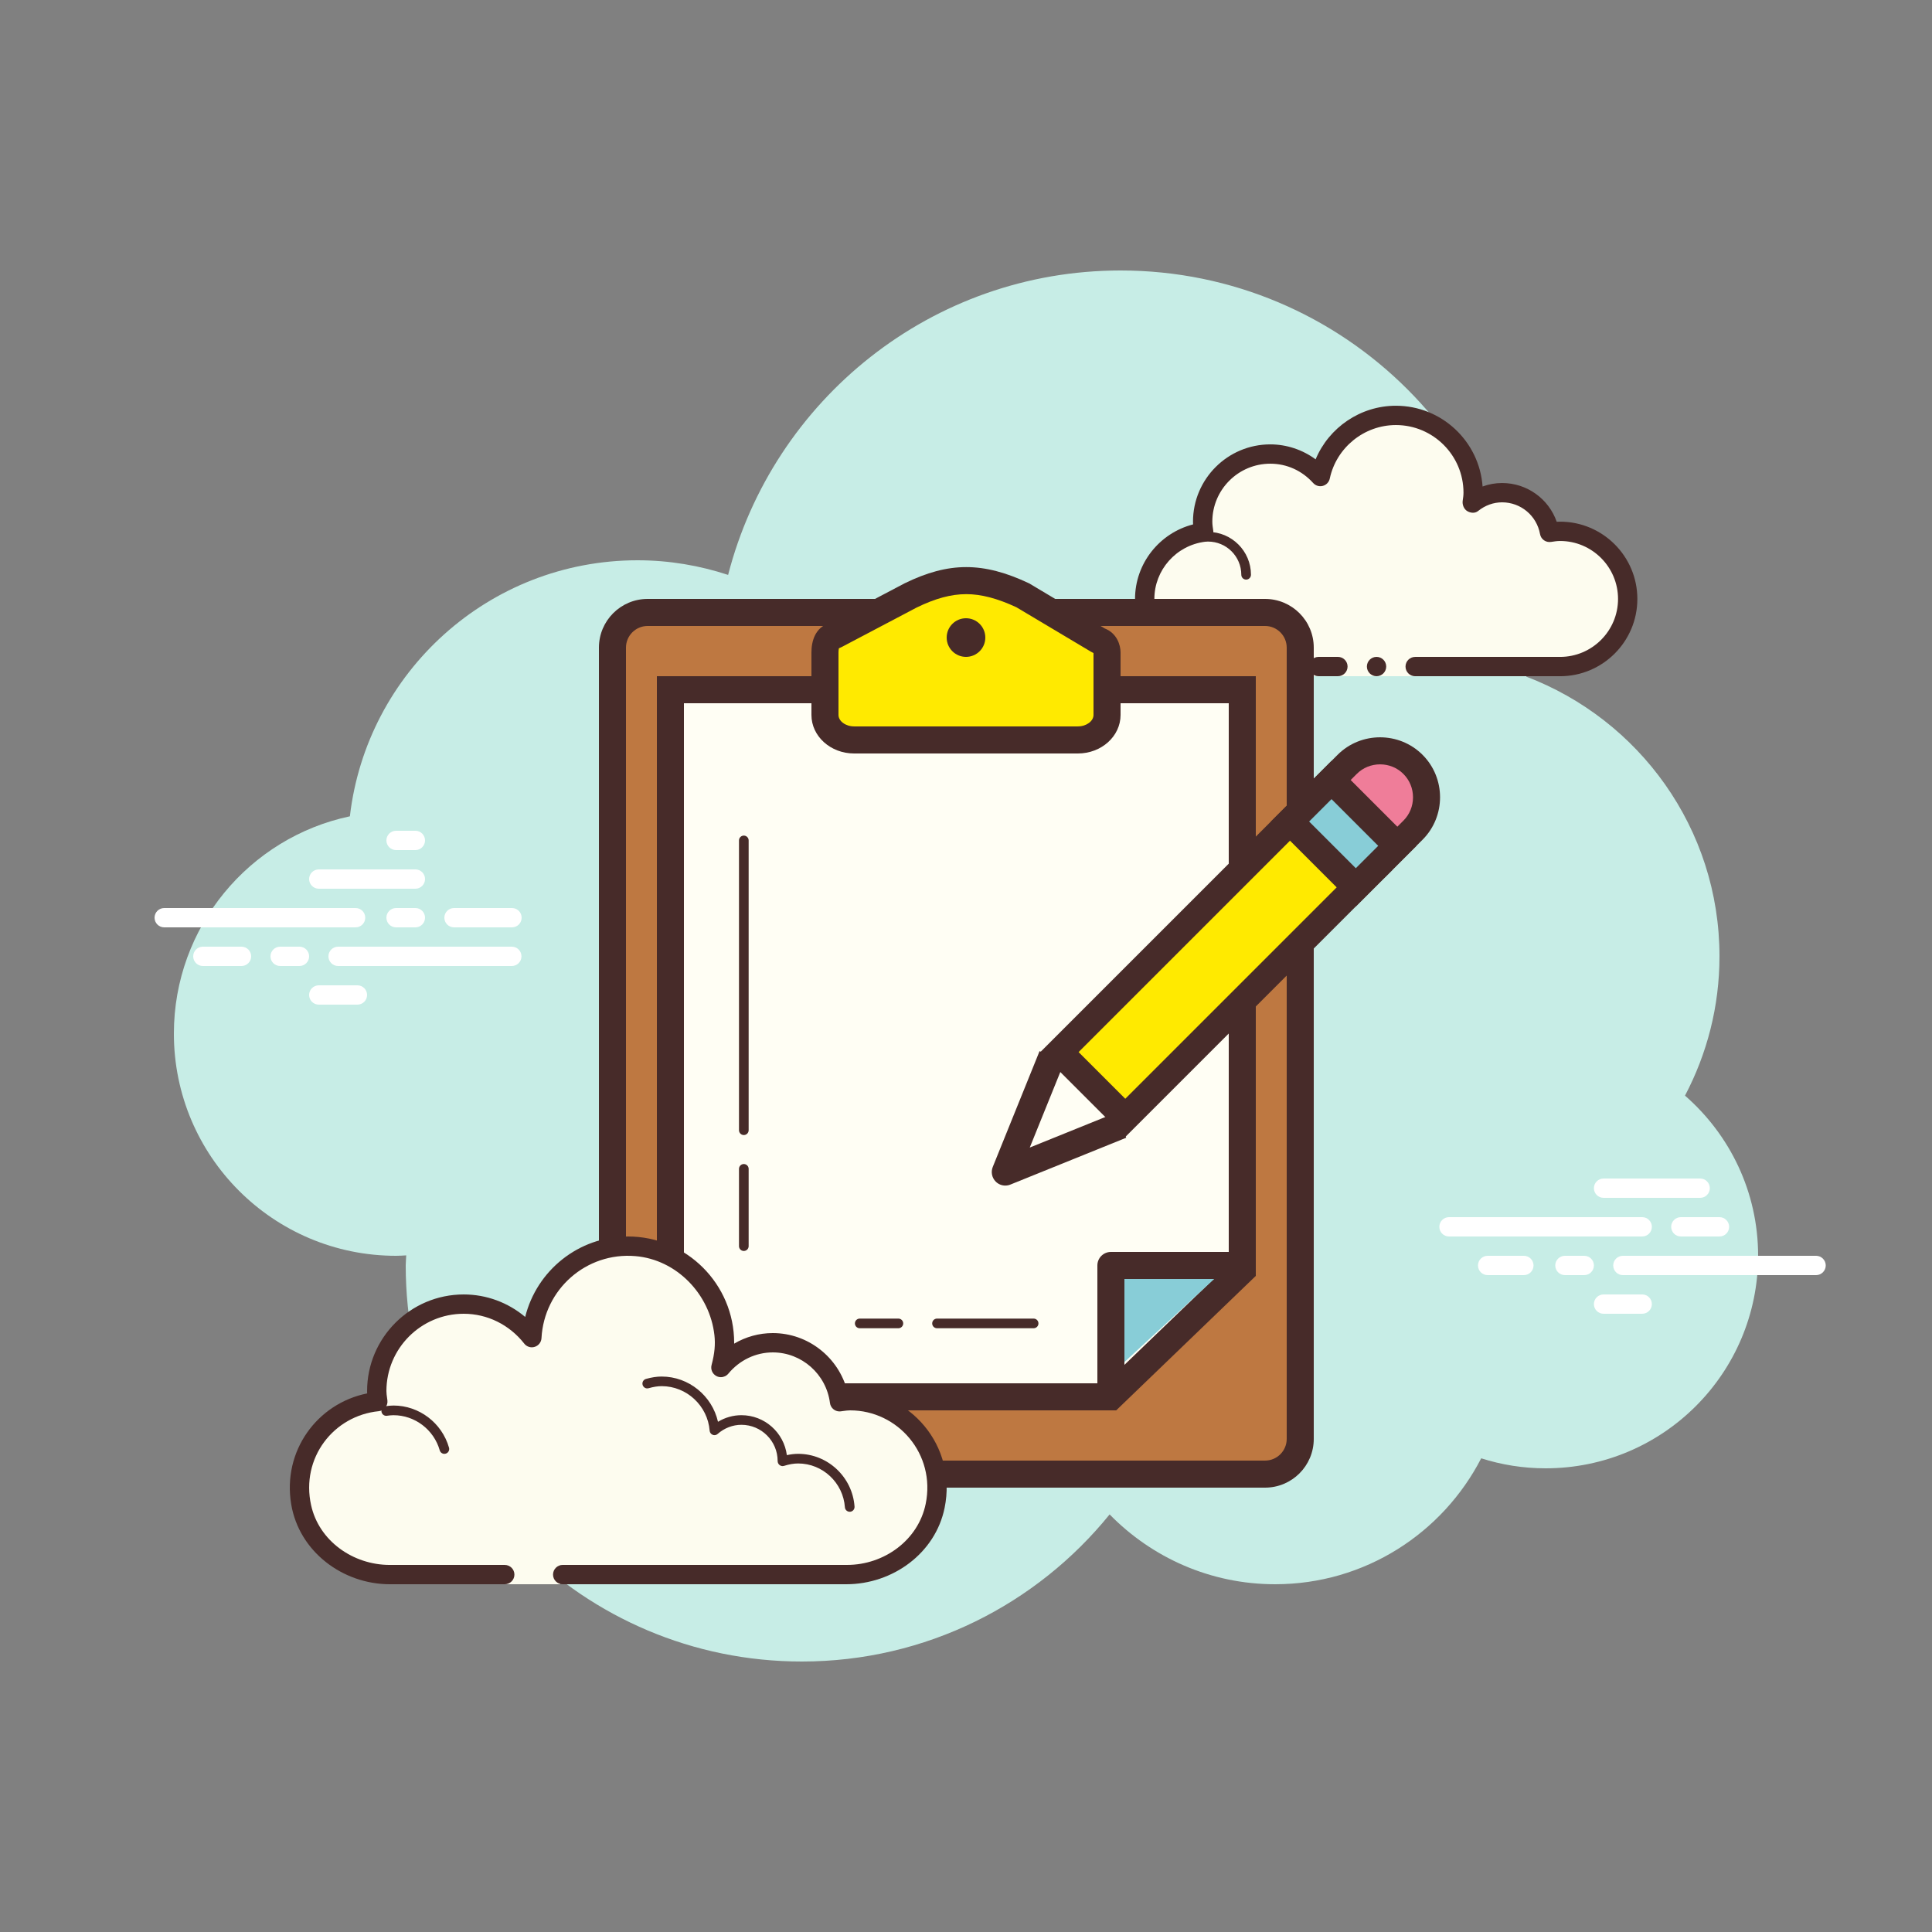 <svg version="1.1" xmlns="http://www.w3.org/2000/svg" xmlns:xlink="http://www.w3.org/1999/xlink" viewBox="0 0 172 172"><rect x="0" y="0" width="172" height="172" fill="#808080" stroke="none"/><g fill="none" fill-rule="nonzero" stroke="none" stroke-width="1" stroke-linecap="butt" stroke-linejoin="miter" stroke-miterlimit="10" stroke-dasharray="" stroke-dashoffset="0" font-family="none" font-weight="none" font-size="none" text-anchor="none" style="mix-blend-mode: normal"><path d="M0,172v-172h172v172z" fill="none"></path><g><path d="M150.01,97.541c1.952,-3.707 3.07,-7.921 3.07,-12.401c0,-11.388 -7.153,-21.082 -17.202,-24.902c0,-0.012 0.002,-0.024 0.002,-0.038c0,-19.949 -16.171,-36.12 -36.12,-36.12c-16.828,0 -30.927,11.526 -34.938,27.102c-2.539,-0.834 -5.244,-1.302 -8.062,-1.302c-13.23,0 -24.12,9.964 -25.611,22.793c-8.951,1.894 -15.669,9.833 -15.669,19.347c0,10.924 8.856,19.78 19.78,19.78c0.304,0 0.605,-0.021 0.905,-0.038c-0.007,0.301 -0.045,0.595 -0.045,0.898c0,19.474 15.786,35.26 35.26,35.26c11.072,0 20.941,-5.112 27.406,-13.096c3.746,3.827 8.954,6.216 14.734,6.216c7.998,0 14.919,-4.558 18.346,-11.211c1.809,0.576 3.734,0.891 5.734,0.891c10.449,0 18.92,-8.471 18.92,-18.92c0,-5.695 -2.528,-10.79 -6.51,-14.259z" fill="#c7ede6"></path><path d="M31.657,82.56h-17.037c-0.475,0 -0.86,-0.385 -0.86,-0.86c0,-0.475 0.385,-0.86 0.86,-0.86h17.037c0.475,0 0.86,0.385 0.86,0.86c0,0.475 -0.384,0.86 -0.86,0.86z" fill="#ffffff"></path><path d="M36.98,82.56h-1.72c-0.475,0 -0.86,-0.385 -0.86,-0.86c0,-0.475 0.385,-0.86 0.86,-0.86h1.72c0.475,0 0.86,0.385 0.86,0.86c0,0.475 -0.384,0.86 -0.86,0.86z" fill="#ffffff"></path><path d="M45.565,86h-15.465c-0.475,0 -0.86,-0.385 -0.86,-0.86c0,-0.475 0.385,-0.86 0.86,-0.86h15.465c0.475,0 0.86,0.385 0.86,0.86c0,0.475 -0.385,0.86 -0.86,0.86z" fill="#ffffff"></path><path d="M26.66,86h-1.72c-0.475,0 -0.86,-0.385 -0.86,-0.86c0,-0.475 0.385,-0.86 0.86,-0.86h1.72c0.475,0 0.86,0.385 0.86,0.86c0,0.475 -0.384,0.86 -0.86,0.86z" fill="#ffffff"></path><path d="M21.5,86h-3.44c-0.475,0 -0.86,-0.385 -0.86,-0.86c0,-0.475 0.385,-0.86 0.86,-0.86h3.44c0.475,0 0.86,0.385 0.86,0.86c0,0.475 -0.384,0.86 -0.86,0.86z" fill="#ffffff"></path><path d="M31.82,89.44h-3.44c-0.475,0 -0.86,-0.385 -0.86,-0.86c0,-0.475 0.385,-0.86 0.86,-0.86h3.44c0.475,0 0.86,0.385 0.86,0.86c0,0.475 -0.385,0.86 -0.86,0.86z" fill="#ffffff"></path><path d="M36.98,73.96c-0.304,0 -1.416,0 -1.72,0c-0.475,0 -0.86,0.385 -0.86,0.86c0,0.475 0.385,0.86 0.86,0.86c0.304,0 1.416,0 1.72,0c0.475,0 0.86,-0.385 0.86,-0.86c0,-0.475 -0.385,-0.86 -0.86,-0.86z" fill="#ffffff"></path><path d="M36.98,77.4c-0.304,0 -8.296,0 -8.6,0c-0.475,0 -0.86,0.385 -0.86,0.86c0,0.475 0.385,0.86 0.86,0.86c0.304,0 8.296,0 8.6,0c0.475,0 0.86,-0.385 0.86,-0.86c0,-0.475 -0.385,-0.86 -0.86,-0.86z" fill="#ffffff"></path><path d="M45.58,80.84c-0.304,0 -4.856,0 -5.16,0c-0.475,0 -0.86,0.385 -0.86,0.86c0,0.475 0.385,0.86 0.86,0.86c0.304,0 4.856,0 5.16,0c0.475,0 0.86,-0.385 0.86,-0.86c0,-0.475 -0.385,-0.86 -0.86,-0.86z" fill="#ffffff"></path><path d="M146.2,110.08h-17.2c-0.475,0 -0.86,-0.385 -0.86,-0.86c0,-0.475 0.385,-0.86 0.86,-0.86h17.2c0.475,0 0.86,0.385 0.86,0.86c0,0.475 -0.385,0.86 -0.86,0.86z" fill="#ffffff"></path><path d="M153.08,110.08h-3.44c-0.475,0 -0.86,-0.385 -0.86,-0.86c0,-0.475 0.385,-0.86 0.86,-0.86h3.44c0.475,0 0.86,0.385 0.86,0.86c0,0.475 -0.385,0.86 -0.86,0.86z" fill="#ffffff"></path><path d="M161.68,113.52h-17.2c-0.475,0 -0.86,-0.385 -0.86,-0.86c0,-0.475 0.385,-0.86 0.86,-0.86h17.2c0.475,0 0.86,0.385 0.86,0.86c0,0.475 -0.384,0.86 -0.86,0.86z" fill="#ffffff"></path><path d="M141.04,113.52h-1.72c-0.475,0 -0.86,-0.385 -0.86,-0.86c0,-0.475 0.385,-0.86 0.86,-0.86h1.72c0.475,0 0.86,0.385 0.86,0.86c0,0.475 -0.385,0.86 -0.86,0.86z" fill="#ffffff"></path><path d="M135.665,113.52h-3.225c-0.475,0 -0.86,-0.385 -0.86,-0.86c0,-0.475 0.385,-0.86 0.86,-0.86h3.225c0.475,0 0.86,0.385 0.86,0.86c0,0.475 -0.385,0.86 -0.86,0.86z" fill="#ffffff"></path><path d="M151.36,106.64h-8.6c-0.475,0 -0.86,-0.385 -0.86,-0.86c0,-0.475 0.385,-0.86 0.86,-0.86h8.6c0.475,0 0.86,0.385 0.86,0.86c0,0.475 -0.384,0.86 -0.86,0.86z" fill="#ffffff"></path><path d="M146.2,116.96h-3.44c-0.475,0 -0.86,-0.385 -0.86,-0.86c0,-0.475 0.385,-0.86 0.86,-0.86h3.44c0.475,0 0.86,0.385 0.86,0.86c0,0.475 -0.385,0.86 -0.86,0.86z" fill="#ffffff"></path><g><path d="M113.95,59.34c0,0 -2.695,0 -6.02,0c-3.325,0 -6.02,-2.695 -6.02,-6.02c0,-3.063 2.296,-5.562 5.255,-5.943c-0.048,-0.308 -0.095,-0.616 -0.095,-0.937c0,-3.325 2.695,-6.02 6.02,-6.02c1.775,0 3.354,0.783 4.455,2.004c0.66,-3.11 3.418,-5.444 6.725,-5.444c3.799,0 6.88,3.081 6.88,6.88c0,0.329 -0.052,0.643 -0.096,0.96c0.736,-0.592 1.66,-0.96 2.676,-0.96c2.112,0 3.861,1.526 4.223,3.535c0.308,-0.048 0.616,-0.095 0.937,-0.095c3.325,0 6.02,2.695 6.02,6.02c0,3.325 -2.695,6.02 -6.02,6.02c-3.325,0 -12.9,0 -12.9,0v0.86h-12.04z" fill="#fdfcef"></path><path d="M110.94,51.6c0.237,0 0.43,-0.193 0.43,-0.43c0,-2.104 -1.711,-3.815 -3.815,-3.815c-0.058,0.015 -1.268,-0.002 -2.14,0.234c-0.229,0.062 -0.365,0.298 -0.303,0.526c0.062,0.23 0.298,0.366 0.526,0.303c0.764,-0.206 1.892,-0.206 1.914,-0.203c1.631,0 2.957,1.326 2.957,2.955c0,0.237 0.193,0.43 0.43,0.43z" fill="#472b29"></path><circle cx="71.25" cy="34.5" transform="scale(1.72,1.72)" r="0.5" fill="#472b29"></circle><path d="M107.93,60.2h6.02c0.475,0 0.86,-0.385 0.86,-0.86c0,-0.475 -0.385,-0.86 -0.86,-0.86h-6.02c-2.845,0 -5.16,-2.315 -5.16,-5.16c0,-2.573 1.935,-4.761 4.503,-5.089c0.23,-0.031 0.439,-0.151 0.578,-0.337c0.139,-0.186 0.198,-0.42 0.162,-0.648c-0.04,-0.265 -0.083,-0.53 -0.083,-0.805c0,-2.845 2.315,-5.16 5.16,-5.16c1.462,0 2.817,0.611 3.817,1.72c0.215,0.239 0.552,0.341 0.86,0.255c0.313,-0.084 0.552,-0.335 0.619,-0.652c0.587,-2.759 3.062,-4.763 5.884,-4.763c3.32,0 6.02,2.7 6.02,6.02c0,0.246 -0.036,0.482 -0.071,0.719c-0.05,0.349 0.108,0.753 0.416,0.929c0.308,0.175 0.681,0.203 0.956,-0.017c0.628,-0.504 1.366,-0.771 2.138,-0.771c1.662,0 3.082,1.189 3.376,2.828c0.083,0.459 0.509,0.767 0.979,0.697c0.265,-0.041 0.53,-0.084 0.805,-0.084c2.845,0 5.16,2.315 5.16,5.16c0,2.845 -2.315,5.16 -5.16,5.16h-12.9c-0.475,0 -0.86,0.385 -0.86,0.86c0,0.475 0.385,0.86 0.86,0.86h12.9c3.794,0 6.88,-3.086 6.88,-6.88c0,-3.794 -3.086,-6.88 -6.88,-6.88c-0.101,0 -0.2,0.003 -0.299,0.01c-0.712,-2.04 -2.644,-3.45 -4.861,-3.45c-0.6,0 -1.185,0.105 -1.739,0.31c-0.284,-4.013 -3.638,-7.19 -7.721,-7.19c-3.149,0 -5.962,1.938 -7.143,4.771c-1.17,-0.857 -2.583,-1.331 -4.037,-1.331c-3.794,0 -6.88,3.086 -6.88,6.88c0,0.083 0.002,0.163 0.007,0.244c-2.998,0.771 -5.167,3.486 -5.167,6.636c0,3.794 3.086,6.88 6.88,6.88z" fill="#472b29"></path><path d="M117.39,58.48c0.273,0 1.447,0 1.72,0c0.475,0 0.86,0.385 0.86,0.86c0,0.475 -0.385,0.86 -0.86,0.86c-0.273,0 -1.447,0 -1.72,0c-0.475,0 -0.86,-0.385 -0.86,-0.86c0,-0.475 0.385,-0.86 0.86,-0.86z" fill="#472b29"></path></g><g><path d="M57.656,131.236c-1.727,0 -3.132,-1.405 -3.132,-3.132v-70.448c0,-1.727 1.405,-3.132 3.132,-3.132h54.966c1.727,0 3.132,1.405 3.132,3.132v70.446c0,1.727 -1.405,3.132 -3.132,3.132h-54.966z" fill="#be7841"></path><path d="M112.622,55.728c1.065,0 1.93,0.865 1.93,1.93v70.444c0,1.065 -0.865,1.93 -1.93,1.93h-54.964c-1.065,0 -1.93,-0.865 -1.93,-1.93v-70.444c0,-1.065 0.865,-1.93 1.93,-1.93h54.964M112.622,53.32h-54.964c-2.396,0 -4.338,1.942 -4.338,4.338v70.444c0,2.396 1.942,4.338 4.338,4.338h54.964c2.396,0 4.338,-1.942 4.338,-4.338v-70.444c0,-2.396 -1.942,-4.338 -4.338,-4.338z" fill="#472b29"></path></g><g><path d="M59.684,124.356v-62.952h50.912v51.672l-11.711,11.28z" fill="#fffef4"></path><path d="M109.392,62.608v49.957l-10.993,10.587h-37.511v-60.544h48.504M111.8,60.2h-53.32v65.36h40.891l12.429,-11.971v-53.389z" fill="#472b29"></path></g><g fill="#88cdd7"><path d="M108.467,113.52l-8.714,8.063l-0.05,-8.063z"></path></g><g><path d="M76.038,65.876c-1.429,0 -2.594,-0.998 -2.594,-2.224v-5.561c0,-1.225 0.568,-1.414 0.753,-1.476c0.062,-0.022 0.122,-0.046 0.179,-0.077l6.72,-3.541c1.811,-0.886 3.383,-1.305 4.919,-1.305c1.541,0 3.156,0.423 5.077,1.328l6.65,3.971c0.057,0.034 0.115,0.062 0.177,0.086c0.616,0.243 0.633,0.936 0.633,1.015v5.561c0,1.226 -1.164,2.224 -2.594,2.224z" fill="#ffea00"></path><path d="M86.019,52.895c1.333,0 2.752,0.372 4.462,1.164l6.648,3.963c0.072,0.043 0.146,0.083 0.222,0.117v5.511c0,0.552 -0.636,1.02 -1.39,1.02h-19.923c-0.753,0 -1.39,-0.468 -1.39,-1.02v-5.562c0,-0.174 0.019,-0.298 0.038,-0.373c0.086,-0.034 0.17,-0.072 0.253,-0.115l6.656,-3.507c1.672,-0.817 3.077,-1.197 4.424,-1.197M86.019,50.487c-1.766,0 -3.514,0.482 -5.482,1.443l-6.72,3.54c-1.256,0.421 -1.577,1.613 -1.577,2.62v5.562c0,1.894 1.701,3.428 3.798,3.428h19.923c2.098,0 3.799,-1.534 3.799,-3.428v-5.562c0,-0.667 -0.323,-1.713 -1.398,-2.135l-6.751,-4.025c-2.04,-0.961 -3.825,-1.443 -5.592,-1.443z" fill="#472b29"></path></g><g fill="#472b29"><circle cx="50" cy="33" transform="scale(1.72,1.72)" r="1"></circle></g><g fill="#472b29"><path d="M100.104,123.84h-2.408v-11.18c0,-0.666 0.538,-1.204 1.204,-1.204h11.18v2.408h-9.976z"></path></g><g><path d="M44.72,139.32h-9.89c-4.274,1.29 -7.74,-2.176 -7.74,-6.45c0,-4.013 3.065,-7.274 6.975,-7.663c-0.038,-0.311 -0.095,-0.616 -0.095,-0.937c0,-4.274 3.466,-7.74 7.74,-7.74c2.473,0 4.649,1.18 6.066,2.986c0.241,-4.534 3.959,-8.146 8.554,-8.146c4.749,0 8.6,3.851 8.6,8.6c0,0.767 -0.132,1.496 -0.322,2.205c1.104,-1.336 2.752,-2.205 4.622,-2.205c3.063,0 5.562,2.296 5.943,5.255c0.311,-0.038 0.616,-0.095 0.937,-0.095c4.274,0 7.74,3.466 7.74,7.74c0,4.274 -3.466,7.74 -7.74,6.45h-16.34h-9.89v1.72h-5.16z" fill="#fdfcef"></path><path d="M55.9,110.08c5.217,0 9.46,4.243 9.46,9.46c0,0.028 0,0.053 0,0.081c1.035,-0.611 2.219,-0.941 3.44,-0.941c3.149,0 5.867,2.169 6.636,5.169c0.081,-0.005 0.162,-0.009 0.244,-0.009c5.33,0 9.544,4.874 8.416,10.401c-0.826,4.044 -4.625,6.799 -8.753,6.799h-25.248c-0.475,0 -0.86,-0.385 -0.86,-0.86c0,-0.475 0.385,-0.86 0.86,-0.86h25.315c3.302,0 6.342,-2.205 7.002,-5.44c0.903,-4.42 -2.468,-8.32 -6.732,-8.32c-0.201,0 -0.396,0.029 -0.59,0.055l-0.243,0.033c-0.036,0.005 -0.071,0.007 -0.107,0.007c-0.423,0 -0.795,-0.318 -0.851,-0.752c-0.329,-2.568 -2.516,-4.503 -5.089,-4.503c-1.522,0 -2.964,0.69 -3.958,1.892c-0.169,0.203 -0.415,0.313 -0.664,0.313c-0.134,0 -0.268,-0.031 -0.392,-0.096c-0.359,-0.184 -0.54,-0.595 -0.437,-0.986c0.275,-1.032 0.347,-1.839 0.253,-2.664c-0.413,-3.658 -3.369,-6.723 -7.038,-7.031c-4.388,-0.37 -8.127,2.972 -8.357,7.303c-0.019,0.358 -0.258,0.666 -0.6,0.774c-0.086,0.028 -0.174,0.041 -0.261,0.041c-0.258,0 -0.509,-0.119 -0.674,-0.33c-1.328,-1.687 -3.29,-2.656 -5.39,-2.656c-3.794,0 -6.88,3.086 -6.88,6.88c0,0.201 0.029,0.396 0.055,0.59l0.033,0.243c0.028,0.23 -0.038,0.461 -0.182,0.642c-0.144,0.181 -0.356,0.296 -0.585,0.318c-4.045,0.402 -6.952,4.178 -6.027,8.368c0.702,3.187 3.739,5.32 7.004,5.32h10.237c0.475,0 0.86,0.385 0.86,0.86c0,0.475 -0.385,0.86 -0.86,0.86h-10.213c-4.243,0 -8.098,-2.931 -8.798,-7.117c-0.795,-4.752 2.312,-8.978 6.761,-9.873c-0.003,-0.069 -0.005,-0.139 -0.005,-0.21c0,-4.742 3.858,-8.6 8.6,-8.6c2.023,0 3.944,0.716 5.475,2.002c1.029,-4.135 4.751,-7.162 9.145,-7.162z" fill="#472b29"></path><path d="M58.91,122.55c2.413,0 4.487,1.718 5.01,4.027c0.631,-0.382 1.352,-0.587 2.085,-0.587c2.067,0 3.781,1.543 4.047,3.557c0.349,-0.077 0.681,-0.117 1.006,-0.117c2.63,0 4.835,2.064 5.019,4.699c0.015,0.237 -0.162,0.442 -0.399,0.459c-0.01,0 -0.021,0 -0.031,0c-0.224,0 -0.413,-0.174 -0.428,-0.399c-0.153,-2.186 -1.98,-3.901 -4.161,-3.901c-0.394,0 -0.808,0.072 -1.269,0.218c-0.038,0.012 -0.077,0.017 -0.115,0.017c-0.095,0 -0.189,-0.034 -0.268,-0.093c-0.11,-0.081 -0.175,-0.222 -0.175,-0.359c0,-1.778 -1.447,-3.225 -3.225,-3.225c-0.769,0 -1.522,0.289 -2.117,0.814c-0.081,0.071 -0.182,0.108 -0.284,0.108c-0.055,0 -0.108,-0.01 -0.16,-0.033c-0.151,-0.06 -0.255,-0.201 -0.267,-0.365c-0.175,-2.222 -2.049,-3.965 -4.264,-3.965c-0.358,0 -0.731,0.058 -1.173,0.184c-0.04,0.012 -0.081,0.017 -0.12,0.017c-0.187,0 -0.356,-0.126 -0.411,-0.313c-0.065,-0.229 0.067,-0.466 0.296,-0.531c0.516,-0.144 0.965,-0.213 1.405,-0.213z" fill="#472b29"></path><path d="M35.031,125.13c2.281,0 4.314,1.543 4.943,3.753c0.065,0.229 -0.067,0.466 -0.296,0.531c-0.04,0.012 -0.079,0.017 -0.117,0.017c-0.187,0 -0.359,-0.124 -0.413,-0.313c-0.525,-1.842 -2.217,-3.127 -4.116,-3.127c-0.201,0 -0.396,0.024 -0.588,0.05c-0.021,0.003 -0.04,0.005 -0.06,0.005c-0.208,0 -0.394,-0.158 -0.423,-0.373c-0.033,-0.236 0.132,-0.452 0.368,-0.483c0.229,-0.033 0.463,-0.06 0.702,-0.06z" fill="#472b29"></path></g><g><path d="M93.664,94.034l-4.166,10.31l10.31,-4.166" fill="#fffef4"></path><path d="M89.498,105.548c-0.313,0 -0.621,-0.122 -0.851,-0.353c-0.341,-0.342 -0.445,-0.855 -0.265,-1.304l4.166,-10.31l2.234,0.903l-3.105,7.678l7.68,-3.105l0.903,2.234l-10.31,4.168c-0.146,0.06 -0.301,0.088 -0.452,0.088z" fill="#472b29"></path><path d="M119.623,78.356c-1.111,0 -2.152,-0.428 -2.929,-1.206c-1.615,-1.615 -1.615,-4.243 0,-5.858l3.24,-3.24c0.777,-0.779 1.82,-1.207 2.929,-1.207c1.109,0 2.152,0.428 2.929,1.207c1.615,1.613 1.615,4.243 0,5.857l-3.242,3.242c-0.777,0.777 -1.818,1.206 -2.927,1.206z" fill="#ef7d99"></path><path d="M122.863,68.048c0.789,0 1.527,0.303 2.078,0.855c0.55,0.55 0.855,1.288 0.855,2.078c0,0.789 -0.303,1.527 -0.855,2.078l-3.24,3.24c-0.55,0.55 -1.288,0.855 -2.078,0.855c-0.789,0 -1.527,-0.304 -2.078,-0.855c-1.146,-1.146 -1.146,-3.01 0,-4.156l3.24,-3.24c0.55,-0.552 1.288,-0.855 2.078,-0.855M122.863,65.64c-1.371,0 -2.742,0.519 -3.781,1.558l-3.24,3.24c-2.079,2.079 -2.079,5.482 0,7.561c1.039,1.039 2.41,1.56 3.781,1.56c1.371,0 2.742,-0.519 3.781,-1.56l3.24,-3.24c2.079,-2.079 2.079,-5.482 0,-7.561v0c-1.041,-1.039 -2.411,-1.558 -3.781,-1.558z" fill="#472b29"></path><g><rect x="0.271" y="77.28" transform="rotate(-45.001) scale(1.72,1.72)" width="18.138" height="4.816" fill="#ffea00"></rect><path d="M116.382,73.305l4.156,4.156l-20.358,20.358l-4.156,-4.156l20.358,-20.358M116.382,69.899l-23.764,23.764l7.561,7.561l23.764,-23.764l-7.561,-7.561z" fill="#472b29"></path></g><g><rect x="17.142" y="77.282" transform="rotate(-45.001) scale(1.72,1.72)" width="3.04" height="4.816" fill="#88cdd7"></rect><path d="M118.542,71.144l4.156,4.156l-1.995,1.995l-4.156,-4.156l1.995,-1.995M118.542,67.739l-5.401,5.401l7.561,7.561l5.401,-5.401l-7.561,-7.561z" fill="#472b29"></path></g></g><g fill="#472b29"><path d="M66.22,111.37c-0.237,0 -0.43,-0.193 -0.43,-0.43v-6.88c0,-0.237 0.193,-0.43 0.43,-0.43c0.237,0 0.43,0.193 0.43,0.43v6.88c0,0.237 -0.193,0.43 -0.43,0.43z"></path></g><g fill="#472b29"><path d="M66.22,101.05c-0.237,0 -0.43,-0.193 -0.43,-0.43v-25.8c0,-0.237 0.193,-0.43 0.43,-0.43c0.237,0 0.43,0.193 0.43,0.43v25.8c0,0.237 -0.193,0.43 -0.43,0.43z"></path></g><g fill="#472b29"><path d="M79.98,118.25h-3.44c-0.237,0 -0.43,-0.193 -0.43,-0.43c0,-0.237 0.193,-0.43 0.43,-0.43h3.44c0.237,0 0.43,0.193 0.43,0.43c0,0.237 -0.193,0.43 -0.43,0.43z"></path></g><g fill="#472b29"><path d="M92.02,118.25h-8.6c-0.237,0 -0.43,-0.193 -0.43,-0.43c0,-0.237 0.193,-0.43 0.43,-0.43h8.6c0.237,0 0.43,0.193 0.43,0.43c0,0.237 -0.193,0.43 -0.43,0.43z"></path></g></g></g></svg>